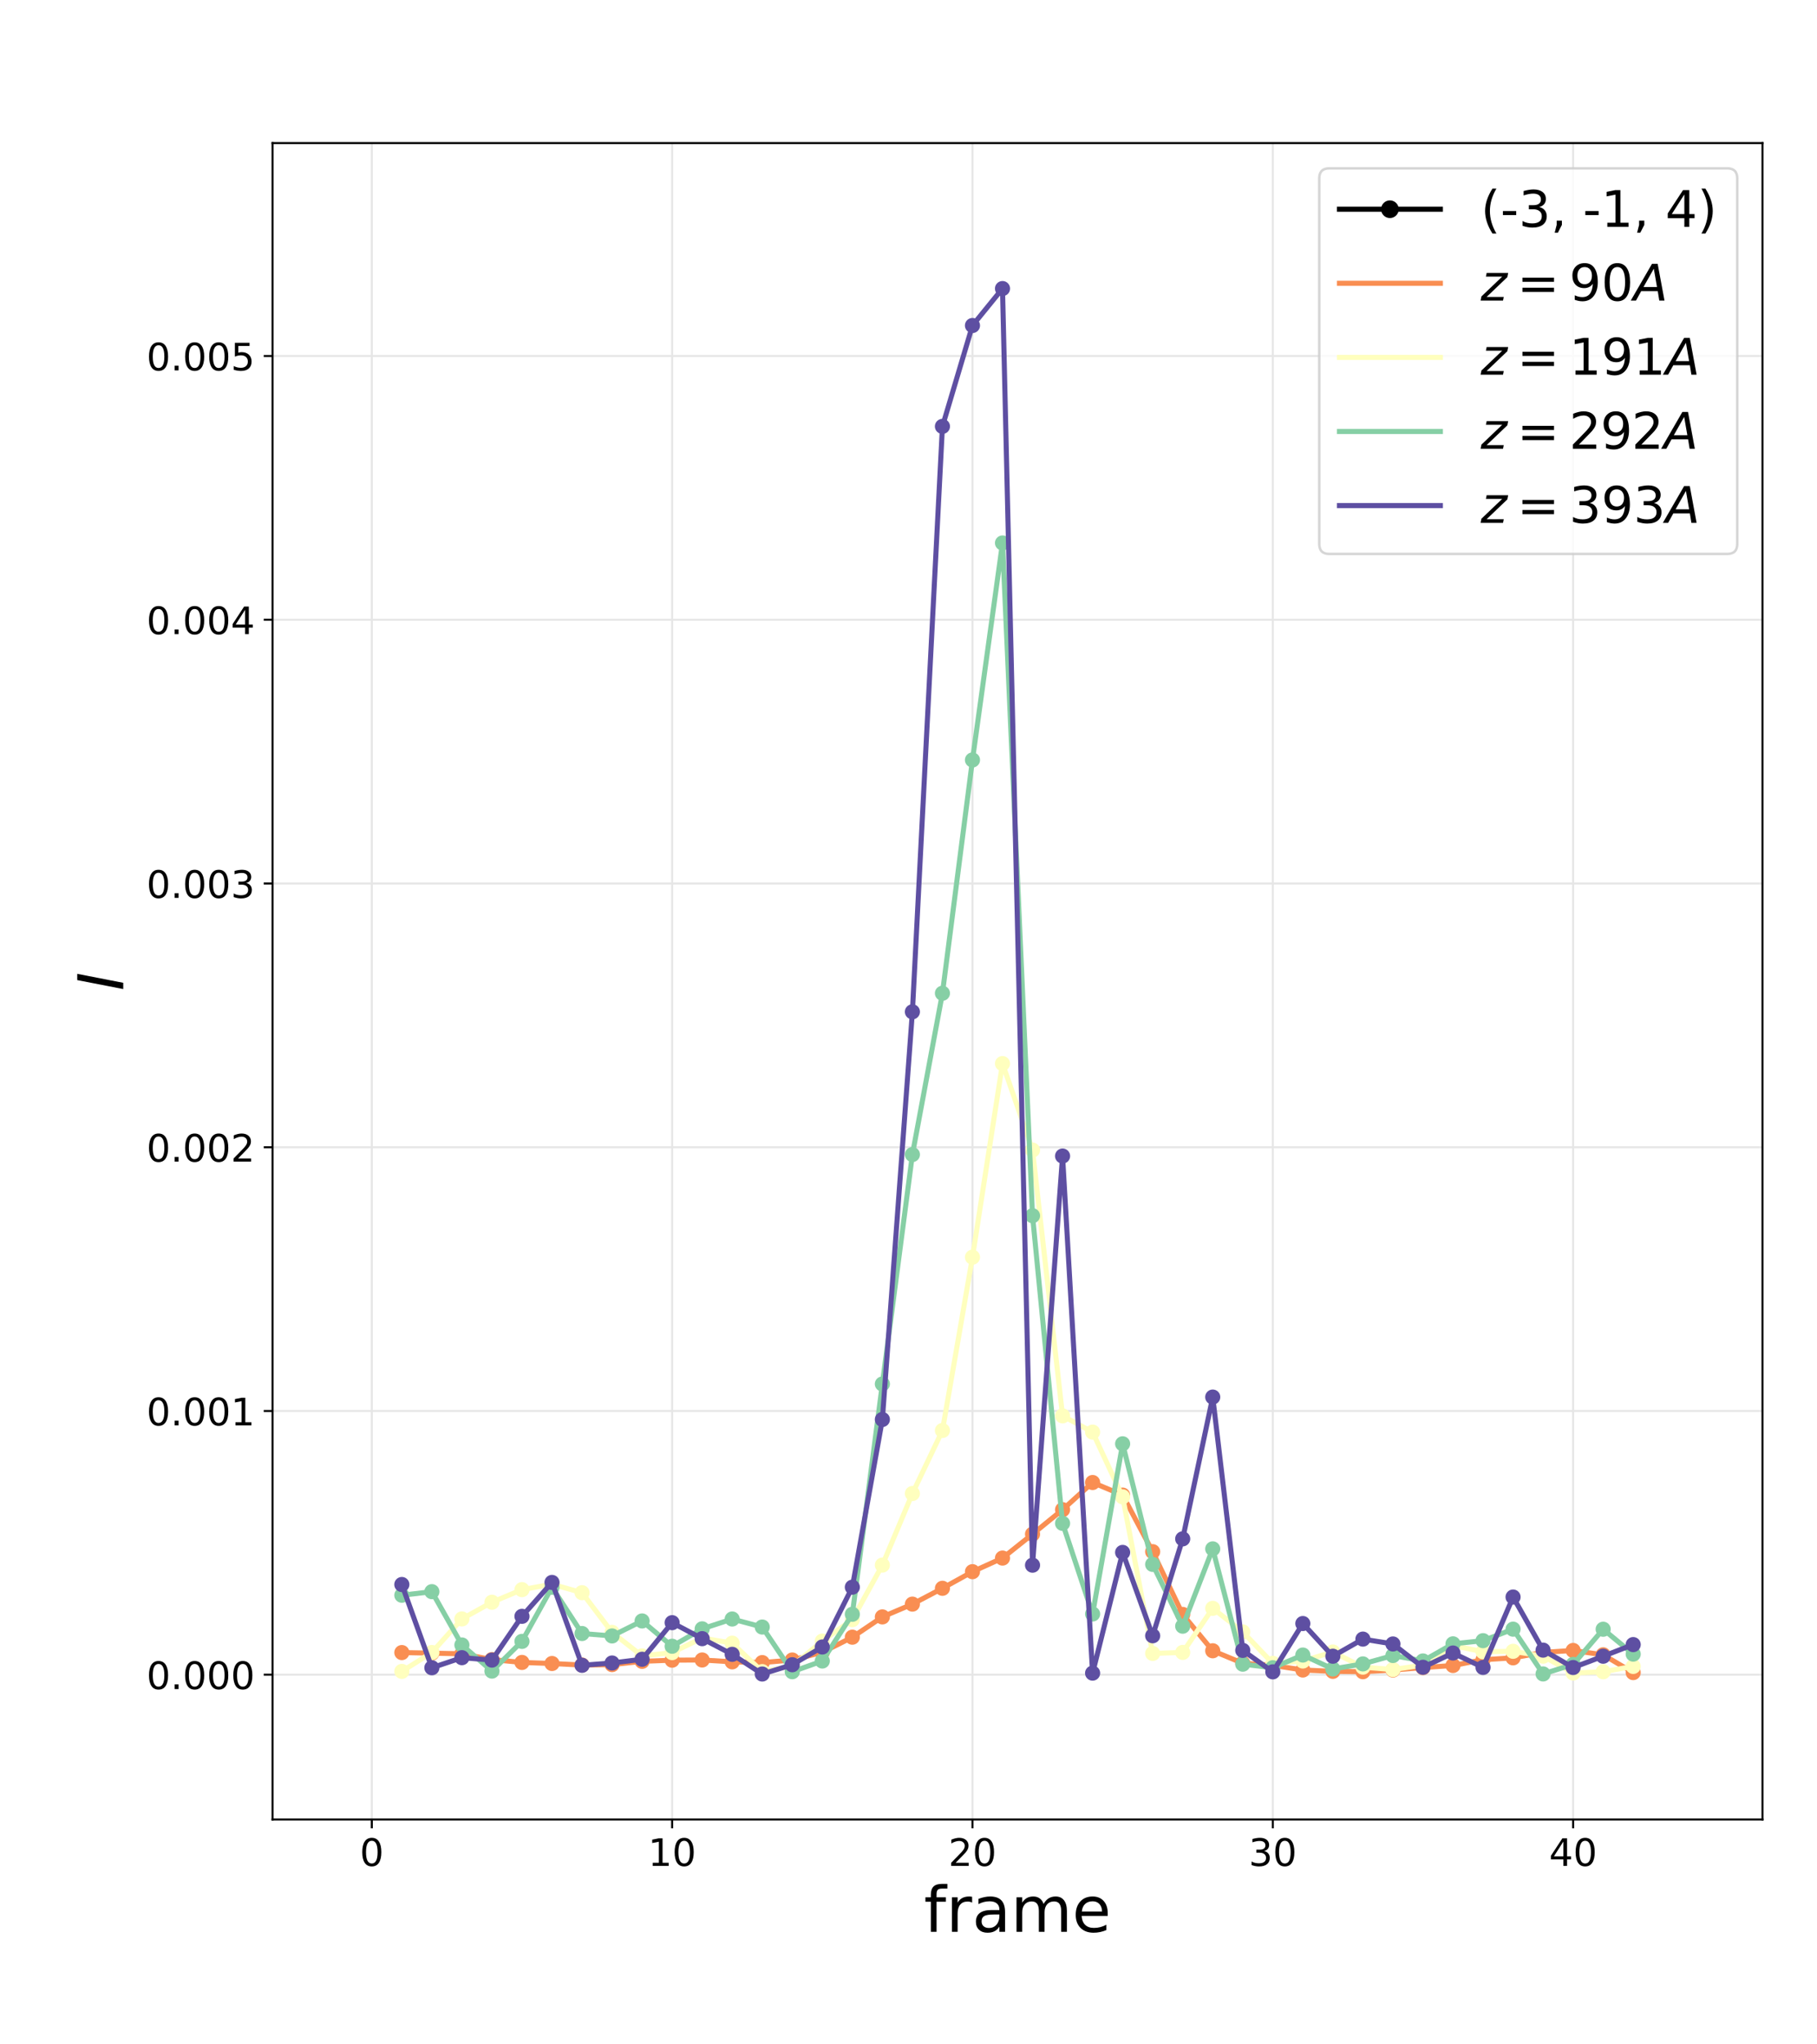 <?xml version="1.0" encoding="utf-8" standalone="no"?>
<!DOCTYPE svg PUBLIC "-//W3C//DTD SVG 1.1//EN"
  "http://www.w3.org/Graphics/SVG/1.1/DTD/svg11.dtd">
<!-- Created with matplotlib (https://matplotlib.org/) -->
<svg height="810pt" version="1.1" viewBox="0 0 720 810" width="720pt" xmlns="http://www.w3.org/2000/svg" xmlns:xlink="http://www.w3.org/1999/xlink">
 <defs>
  <style type="text/css">*{stroke-linecap:butt;stroke-linejoin:round;}</style>
 </defs>
 <g id="figure_1">
  <g id="patch_1">
   <path d="M 0 810 
L 720 810 
L 720 0 
L 0 0 
z
" style="fill:#ffffff;"/>
  </g>
  <g id="axes_1">
   <g id="patch_2">
    <path d="M 108 720.9 
L 698.4 720.9 
L 698.4 56.7 
L 108 56.7 
z
" style="fill:#ffffff;"/>
   </g>
   <g id="matplotlib.axis_1">
    <g id="xtick_1">
     <g id="line2d_1">
      <path clip-path="url(#pbdf4179318)" d="M 147.332 720.9 
L 147.332 56.7 
" style="fill:none;stroke:#e6e6e6;stroke-linecap:square;stroke-width:0.8;"/>
     </g>
     <g id="line2d_2">
      <defs>
       <path d="M 0 0 
L 0 3.5 
" id="m1f51d4b62d" style="stroke:#000000;stroke-width:0.8;"/>
      </defs>
      <g>
       <use style="stroke:#000000;stroke-width:0.8;" x="147.332" xlink:href="#m1f51d4b62d" y="720.9"/>
      </g>
     </g>
     <g id="text_1">
      <!-- 0 -->
      <g transform="translate(142.56 739.298)scale(0.15 -0.15)">
       <defs>
        <path d="M 31.781 66.406 
Q 24.172 66.406 20.328 58.906 
Q 16.5 51.422 16.5 36.375 
Q 16.5 21.391 20.328 13.891 
Q 24.172 6.391 31.781 6.391 
Q 39.453 6.391 43.281 13.891 
Q 47.125 21.391 47.125 36.375 
Q 47.125 51.422 43.281 58.906 
Q 39.453 66.406 31.781 66.406 
z
M 31.781 74.219 
Q 44.047 74.219 50.516 64.516 
Q 56.984 54.828 56.984 36.375 
Q 56.984 17.969 50.516 8.266 
Q 44.047 -1.422 31.781 -1.422 
Q 19.531 -1.422 13.062 8.266 
Q 6.594 17.969 6.594 36.375 
Q 6.594 54.828 13.062 64.516 
Q 19.531 74.219 31.781 74.219 
z
" id="DejaVuSans-48"/>
       </defs>
       <use xlink:href="#DejaVuSans-48"/>
      </g>
     </g>
    </g>
    <g id="xtick_2">
     <g id="line2d_3">
      <path clip-path="url(#pbdf4179318)" d="M 266.34 720.9 
L 266.34 56.7 
" style="fill:none;stroke:#e6e6e6;stroke-linecap:square;stroke-width:0.8;"/>
     </g>
     <g id="line2d_4">
      <g>
       <use style="stroke:#000000;stroke-width:0.8;" x="266.34" xlink:href="#m1f51d4b62d" y="720.9"/>
      </g>
     </g>
     <g id="text_2">
      <!-- 10 -->
      <g transform="translate(256.797 739.298)scale(0.15 -0.15)">
       <defs>
        <path d="M 12.406 8.297 
L 28.516 8.297 
L 28.516 63.922 
L 10.984 60.406 
L 10.984 69.391 
L 28.422 72.906 
L 38.281 72.906 
L 38.281 8.297 
L 54.391 8.297 
L 54.391 0 
L 12.406 0 
z
" id="DejaVuSans-49"/>
       </defs>
       <use xlink:href="#DejaVuSans-49"/>
       <use x="63.623" xlink:href="#DejaVuSans-48"/>
      </g>
     </g>
    </g>
    <g id="xtick_3">
     <g id="line2d_5">
      <path clip-path="url(#pbdf4179318)" d="M 385.349 720.9 
L 385.349 56.7 
" style="fill:none;stroke:#e6e6e6;stroke-linecap:square;stroke-width:0.8;"/>
     </g>
     <g id="line2d_6">
      <g>
       <use style="stroke:#000000;stroke-width:0.8;" x="385.349" xlink:href="#m1f51d4b62d" y="720.9"/>
      </g>
     </g>
     <g id="text_3">
      <!-- 20 -->
      <g transform="translate(375.805 739.298)scale(0.15 -0.15)">
       <defs>
        <path d="M 19.188 8.297 
L 53.609 8.297 
L 53.609 0 
L 7.328 0 
L 7.328 8.297 
Q 12.938 14.109 22.625 23.891 
Q 32.328 33.688 34.812 36.531 
Q 39.547 41.844 41.422 45.531 
Q 43.312 49.219 43.312 52.781 
Q 43.312 58.594 39.234 62.25 
Q 35.156 65.922 28.609 65.922 
Q 23.969 65.922 18.812 64.312 
Q 13.672 62.703 7.812 59.422 
L 7.812 69.391 
Q 13.766 71.781 18.938 73 
Q 24.125 74.219 28.422 74.219 
Q 39.75 74.219 46.484 68.547 
Q 53.219 62.891 53.219 53.422 
Q 53.219 48.922 51.531 44.891 
Q 49.859 40.875 45.406 35.406 
Q 44.188 33.984 37.641 27.219 
Q 31.109 20.453 19.188 8.297 
z
" id="DejaVuSans-50"/>
       </defs>
       <use xlink:href="#DejaVuSans-50"/>
       <use x="63.623" xlink:href="#DejaVuSans-48"/>
      </g>
     </g>
    </g>
    <g id="xtick_4">
     <g id="line2d_7">
      <path clip-path="url(#pbdf4179318)" d="M 504.357 720.9 
L 504.357 56.7 
" style="fill:none;stroke:#e6e6e6;stroke-linecap:square;stroke-width:0.8;"/>
     </g>
     <g id="line2d_8">
      <g>
       <use style="stroke:#000000;stroke-width:0.8;" x="504.357" xlink:href="#m1f51d4b62d" y="720.9"/>
      </g>
     </g>
     <g id="text_4">
      <!-- 30 -->
      <g transform="translate(494.813 739.298)scale(0.15 -0.15)">
       <defs>
        <path d="M 40.578 39.312 
Q 47.656 37.797 51.625 33 
Q 55.609 28.219 55.609 21.188 
Q 55.609 10.406 48.188 4.484 
Q 40.766 -1.422 27.094 -1.422 
Q 22.516 -1.422 17.656 -0.516 
Q 12.797 0.391 7.625 2.203 
L 7.625 11.719 
Q 11.719 9.328 16.594 8.109 
Q 21.484 6.891 26.812 6.891 
Q 36.078 6.891 40.938 10.547 
Q 45.797 14.203 45.797 21.188 
Q 45.797 27.641 41.281 31.266 
Q 36.766 34.906 28.719 34.906 
L 20.219 34.906 
L 20.219 43.016 
L 29.109 43.016 
Q 36.375 43.016 40.234 45.922 
Q 44.094 48.828 44.094 54.297 
Q 44.094 59.906 40.109 62.906 
Q 36.141 65.922 28.719 65.922 
Q 24.656 65.922 20.016 65.031 
Q 15.375 64.156 9.812 62.312 
L 9.812 71.094 
Q 15.438 72.656 20.344 73.438 
Q 25.25 74.219 29.594 74.219 
Q 40.828 74.219 47.359 69.109 
Q 53.906 64.016 53.906 55.328 
Q 53.906 49.266 50.438 45.094 
Q 46.969 40.922 40.578 39.312 
z
" id="DejaVuSans-51"/>
       </defs>
       <use xlink:href="#DejaVuSans-51"/>
       <use x="63.623" xlink:href="#DejaVuSans-48"/>
      </g>
     </g>
    </g>
    <g id="xtick_5">
     <g id="line2d_9">
      <path clip-path="url(#pbdf4179318)" d="M 623.365 720.9 
L 623.365 56.7 
" style="fill:none;stroke:#e6e6e6;stroke-linecap:square;stroke-width:0.8;"/>
     </g>
     <g id="line2d_10">
      <g>
       <use style="stroke:#000000;stroke-width:0.8;" x="623.365" xlink:href="#m1f51d4b62d" y="720.9"/>
      </g>
     </g>
     <g id="text_5">
      <!-- 40 -->
      <g transform="translate(613.822 739.298)scale(0.15 -0.15)">
       <defs>
        <path d="M 37.797 64.312 
L 12.891 25.391 
L 37.797 25.391 
z
M 35.203 72.906 
L 47.609 72.906 
L 47.609 25.391 
L 58.016 25.391 
L 58.016 17.188 
L 47.609 17.188 
L 47.609 0 
L 37.797 0 
L 37.797 17.188 
L 4.891 17.188 
L 4.891 26.703 
z
" id="DejaVuSans-52"/>
       </defs>
       <use xlink:href="#DejaVuSans-52"/>
       <use x="63.623" xlink:href="#DejaVuSans-48"/>
      </g>
     </g>
    </g>
    <g id="text_6">
     <!-- frame -->
     <g transform="translate(366.134 765.413)scale(0.25 -0.25)">
      <defs>
       <path d="M 37.109 75.984 
L 37.109 68.5 
L 28.516 68.5 
Q 23.688 68.5 21.797 66.547 
Q 19.922 64.594 19.922 59.516 
L 19.922 54.688 
L 34.719 54.688 
L 34.719 47.703 
L 19.922 47.703 
L 19.922 0 
L 10.891 0 
L 10.891 47.703 
L 2.297 47.703 
L 2.297 54.688 
L 10.891 54.688 
L 10.891 58.5 
Q 10.891 67.625 15.141 71.797 
Q 19.391 75.984 28.609 75.984 
z
" id="DejaVuSans-102"/>
       <path d="M 41.109 46.297 
Q 39.594 47.172 37.812 47.578 
Q 36.031 48 33.891 48 
Q 26.266 48 22.188 43.047 
Q 18.109 38.094 18.109 28.812 
L 18.109 0 
L 9.078 0 
L 9.078 54.688 
L 18.109 54.688 
L 18.109 46.188 
Q 20.953 51.172 25.484 53.578 
Q 30.031 56 36.531 56 
Q 37.453 56 38.578 55.875 
Q 39.703 55.766 41.062 55.516 
z
" id="DejaVuSans-114"/>
       <path d="M 34.281 27.484 
Q 23.391 27.484 19.188 25 
Q 14.984 22.516 14.984 16.5 
Q 14.984 11.719 18.141 8.906 
Q 21.297 6.109 26.703 6.109 
Q 34.188 6.109 38.703 11.406 
Q 43.219 16.703 43.219 25.484 
L 43.219 27.484 
z
M 52.203 31.203 
L 52.203 0 
L 43.219 0 
L 43.219 8.297 
Q 40.141 3.328 35.547 0.953 
Q 30.953 -1.422 24.312 -1.422 
Q 15.922 -1.422 10.953 3.297 
Q 6 8.016 6 15.922 
Q 6 25.141 12.172 29.828 
Q 18.359 34.516 30.609 34.516 
L 43.219 34.516 
L 43.219 35.406 
Q 43.219 41.609 39.141 45 
Q 35.062 48.391 27.688 48.391 
Q 23 48.391 18.547 47.266 
Q 14.109 46.141 10.016 43.891 
L 10.016 52.203 
Q 14.938 54.109 19.578 55.047 
Q 24.219 56 28.609 56 
Q 40.484 56 46.344 49.844 
Q 52.203 43.703 52.203 31.203 
z
" id="DejaVuSans-97"/>
       <path d="M 52 44.188 
Q 55.375 50.25 60.062 53.125 
Q 64.75 56 71.094 56 
Q 79.641 56 84.281 50.016 
Q 88.922 44.047 88.922 33.016 
L 88.922 0 
L 79.891 0 
L 79.891 32.719 
Q 79.891 40.578 77.094 44.375 
Q 74.312 48.188 68.609 48.188 
Q 61.625 48.188 57.562 43.547 
Q 53.516 38.922 53.516 30.906 
L 53.516 0 
L 44.484 0 
L 44.484 32.719 
Q 44.484 40.625 41.703 44.406 
Q 38.922 48.188 33.109 48.188 
Q 26.219 48.188 22.156 43.531 
Q 18.109 38.875 18.109 30.906 
L 18.109 0 
L 9.078 0 
L 9.078 54.688 
L 18.109 54.688 
L 18.109 46.188 
Q 21.188 51.219 25.484 53.609 
Q 29.781 56 35.688 56 
Q 41.656 56 45.828 52.969 
Q 50 49.953 52 44.188 
z
" id="DejaVuSans-109"/>
       <path d="M 56.203 29.594 
L 56.203 25.203 
L 14.891 25.203 
Q 15.484 15.922 20.484 11.062 
Q 25.484 6.203 34.422 6.203 
Q 39.594 6.203 44.453 7.469 
Q 49.312 8.734 54.109 11.281 
L 54.109 2.781 
Q 49.266 0.734 44.188 -0.344 
Q 39.109 -1.422 33.891 -1.422 
Q 20.797 -1.422 13.156 6.188 
Q 5.516 13.812 5.516 26.812 
Q 5.516 40.234 12.766 48.109 
Q 20.016 56 32.328 56 
Q 43.359 56 49.781 48.891 
Q 56.203 41.797 56.203 29.594 
z
M 47.219 32.234 
Q 47.125 39.594 43.094 43.984 
Q 39.062 48.391 32.422 48.391 
Q 24.906 48.391 20.391 44.141 
Q 15.875 39.891 15.188 32.172 
z
" id="DejaVuSans-101"/>
      </defs>
      <use xlink:href="#DejaVuSans-102"/>
      <use x="35.205" xlink:href="#DejaVuSans-114"/>
      <use x="76.318" xlink:href="#DejaVuSans-97"/>
      <use x="137.598" xlink:href="#DejaVuSans-109"/>
      <use x="235.01" xlink:href="#DejaVuSans-101"/>
     </g>
    </g>
   </g>
   <g id="matplotlib.axis_2">
    <g id="ytick_1">
     <g id="line2d_11">
      <path clip-path="url(#pbdf4179318)" d="M 108 663.54 
L 698.4 663.54 
" style="fill:none;stroke:#e6e6e6;stroke-linecap:square;stroke-width:0.8;"/>
     </g>
     <g id="line2d_12">
      <defs>
       <path d="M 0 0 
L -3.5 0 
" id="m892b470421" style="stroke:#000000;stroke-width:0.8;"/>
      </defs>
      <g>
       <use style="stroke:#000000;stroke-width:0.8;" x="108" xlink:href="#m892b470421" y="663.54"/>
      </g>
     </g>
     <g id="text_7">
      <!-- 0.000 -->
      <g transform="translate(58.058 669.238)scale(0.15 -0.15)">
       <defs>
        <path d="M 10.688 12.406 
L 21 12.406 
L 21 0 
L 10.688 0 
z
" id="DejaVuSans-46"/>
       </defs>
       <use xlink:href="#DejaVuSans-48"/>
       <use x="63.623" xlink:href="#DejaVuSans-46"/>
       <use x="95.41" xlink:href="#DejaVuSans-48"/>
       <use x="159.033" xlink:href="#DejaVuSans-48"/>
       <use x="222.656" xlink:href="#DejaVuSans-48"/>
      </g>
     </g>
    </g>
    <g id="ytick_2">
     <g id="line2d_13">
      <path clip-path="url(#pbdf4179318)" d="M 108 559.044 
L 698.4 559.044 
" style="fill:none;stroke:#e6e6e6;stroke-linecap:square;stroke-width:0.8;"/>
     </g>
     <g id="line2d_14">
      <g>
       <use style="stroke:#000000;stroke-width:0.8;" x="108" xlink:href="#m892b470421" y="559.044"/>
      </g>
     </g>
     <g id="text_8">
      <!-- 0.001 -->
      <g transform="translate(58.058 564.743)scale(0.15 -0.15)">
       <use xlink:href="#DejaVuSans-48"/>
       <use x="63.623" xlink:href="#DejaVuSans-46"/>
       <use x="95.41" xlink:href="#DejaVuSans-48"/>
       <use x="159.033" xlink:href="#DejaVuSans-48"/>
       <use x="222.656" xlink:href="#DejaVuSans-49"/>
      </g>
     </g>
    </g>
    <g id="ytick_3">
     <g id="line2d_15">
      <path clip-path="url(#pbdf4179318)" d="M 108 454.548 
L 698.4 454.548 
" style="fill:none;stroke:#e6e6e6;stroke-linecap:square;stroke-width:0.8;"/>
     </g>
     <g id="line2d_16">
      <g>
       <use style="stroke:#000000;stroke-width:0.8;" x="108" xlink:href="#m892b470421" y="454.548"/>
      </g>
     </g>
     <g id="text_9">
      <!-- 0.002 -->
      <g transform="translate(58.058 460.247)scale(0.15 -0.15)">
       <use xlink:href="#DejaVuSans-48"/>
       <use x="63.623" xlink:href="#DejaVuSans-46"/>
       <use x="95.41" xlink:href="#DejaVuSans-48"/>
       <use x="159.033" xlink:href="#DejaVuSans-48"/>
       <use x="222.656" xlink:href="#DejaVuSans-50"/>
      </g>
     </g>
    </g>
    <g id="ytick_4">
     <g id="line2d_17">
      <path clip-path="url(#pbdf4179318)" d="M 108 350.052 
L 698.4 350.052 
" style="fill:none;stroke:#e6e6e6;stroke-linecap:square;stroke-width:0.8;"/>
     </g>
     <g id="line2d_18">
      <g>
       <use style="stroke:#000000;stroke-width:0.8;" x="108" xlink:href="#m892b470421" y="350.052"/>
      </g>
     </g>
     <g id="text_10">
      <!-- 0.003 -->
      <g transform="translate(58.058 355.751)scale(0.15 -0.15)">
       <use xlink:href="#DejaVuSans-48"/>
       <use x="63.623" xlink:href="#DejaVuSans-46"/>
       <use x="95.41" xlink:href="#DejaVuSans-48"/>
       <use x="159.033" xlink:href="#DejaVuSans-48"/>
       <use x="222.656" xlink:href="#DejaVuSans-51"/>
      </g>
     </g>
    </g>
    <g id="ytick_5">
     <g id="line2d_19">
      <path clip-path="url(#pbdf4179318)" d="M 108 245.557 
L 698.4 245.557 
" style="fill:none;stroke:#e6e6e6;stroke-linecap:square;stroke-width:0.8;"/>
     </g>
     <g id="line2d_20">
      <g>
       <use style="stroke:#000000;stroke-width:0.8;" x="108" xlink:href="#m892b470421" y="245.557"/>
      </g>
     </g>
     <g id="text_11">
      <!-- 0.004 -->
      <g transform="translate(58.058 251.256)scale(0.15 -0.15)">
       <use xlink:href="#DejaVuSans-48"/>
       <use x="63.623" xlink:href="#DejaVuSans-46"/>
       <use x="95.41" xlink:href="#DejaVuSans-48"/>
       <use x="159.033" xlink:href="#DejaVuSans-48"/>
       <use x="222.656" xlink:href="#DejaVuSans-52"/>
      </g>
     </g>
    </g>
    <g id="ytick_6">
     <g id="line2d_21">
      <path clip-path="url(#pbdf4179318)" d="M 108 141.061 
L 698.4 141.061 
" style="fill:none;stroke:#e6e6e6;stroke-linecap:square;stroke-width:0.8;"/>
     </g>
     <g id="line2d_22">
      <g>
       <use style="stroke:#000000;stroke-width:0.8;" x="108" xlink:href="#m892b470421" y="141.061"/>
      </g>
     </g>
     <g id="text_12">
      <!-- 0.005 -->
      <g transform="translate(58.058 146.76)scale(0.15 -0.15)">
       <defs>
        <path d="M 10.797 72.906 
L 49.516 72.906 
L 49.516 64.594 
L 19.828 64.594 
L 19.828 46.734 
Q 21.969 47.469 24.109 47.828 
Q 26.266 48.188 28.422 48.188 
Q 40.625 48.188 47.75 41.5 
Q 54.891 34.812 54.891 23.391 
Q 54.891 11.625 47.562 5.094 
Q 40.234 -1.422 26.906 -1.422 
Q 22.312 -1.422 17.547 -0.641 
Q 12.797 0.141 7.719 1.703 
L 7.719 11.625 
Q 12.109 9.234 16.797 8.062 
Q 21.484 6.891 26.703 6.891 
Q 35.156 6.891 40.078 11.328 
Q 45.016 15.766 45.016 23.391 
Q 45.016 31 40.078 35.438 
Q 35.156 39.891 26.703 39.891 
Q 22.75 39.891 18.812 39.016 
Q 14.891 38.141 10.797 36.281 
z
" id="DejaVuSans-53"/>
       </defs>
       <use xlink:href="#DejaVuSans-48"/>
       <use x="63.623" xlink:href="#DejaVuSans-46"/>
       <use x="95.41" xlink:href="#DejaVuSans-48"/>
       <use x="159.033" xlink:href="#DejaVuSans-48"/>
       <use x="222.656" xlink:href="#DejaVuSans-53"/>
      </g>
     </g>
    </g>
    <g id="text_13">
     <!-- $I$ -->
     <g transform="translate(48.859 392.55)rotate(-90)scale(0.25 -0.25)">
      <defs>
       <path d="M 16.891 72.906 
L 26.812 72.906 
L 12.594 0 
L 2.688 0 
z
" id="DejaVuSans-Oblique-73"/>
      </defs>
      <use transform="translate(0 0.094)" xlink:href="#DejaVuSans-Oblique-73"/>
     </g>
    </g>
   </g>
   <g id="line2d_23">
    <path clip-path="url(#pbdf4179318)" d="M 159.233 654.764 
L 171.134 654.993 
L 183.035 655.258 
L 194.936 657.546 
L 206.836 658.677 
L 218.737 659.101 
L 230.638 659.713 
L 242.539 659.539 
L 254.44 658.24 
L 266.34 657.779 
L 278.241 657.703 
L 290.142 658.441 
L 302.043 658.738 
L 313.944 657.716 
L 325.845 654.671 
L 337.745 648.675 
L 349.646 640.636 
L 361.547 635.569 
L 373.448 629.305 
L 385.349 622.717 
L 397.25 617.325 
L 409.15 607.84 
L 421.051 598.156 
L 432.952 587.383 
L 444.853 592.383 
L 456.754 614.789 
L 468.655 639.654 
L 480.555 654.055 
L 492.456 658.992 
L 504.357 659.825 
L 516.258 661.677 
L 528.159 662.207 
L 540.06 662.349 
L 551.96 661.69 
L 563.861 660.721 
L 575.762 659.884 
L 587.663 657.617 
L 599.564 656.859 
L 611.464 654.704 
L 623.365 653.931 
L 635.266 655.656 
L 647.167 662.697 
" style="fill:none;stroke:#f98e52;stroke-linecap:square;stroke-width:2;"/>
    <defs>
     <path d="M 0 2.5 
C 0.663 2.5 1.299 2.237 1.768 1.768 
C 2.237 1.299 2.5 0.663 2.5 0 
C 2.5 -0.663 2.237 -1.299 1.768 -1.768 
C 1.299 -2.237 0.663 -2.5 0 -2.5 
C -0.663 -2.5 -1.299 -2.237 -1.768 -1.768 
C -2.237 -1.299 -2.5 -0.663 -2.5 0 
C -2.5 0.663 -2.237 1.299 -1.768 1.768 
C -1.299 2.237 -0.663 2.5 0 2.5 
z
" id="md64b76eb85" style="stroke:#f98e52;"/>
    </defs>
    <g clip-path="url(#pbdf4179318)">
     <use style="fill:#f98e52;stroke:#f98e52;" x="159.233" xlink:href="#md64b76eb85" y="654.764"/>
     <use style="fill:#f98e52;stroke:#f98e52;" x="171.134" xlink:href="#md64b76eb85" y="654.993"/>
     <use style="fill:#f98e52;stroke:#f98e52;" x="183.035" xlink:href="#md64b76eb85" y="655.258"/>
     <use style="fill:#f98e52;stroke:#f98e52;" x="194.936" xlink:href="#md64b76eb85" y="657.546"/>
     <use style="fill:#f98e52;stroke:#f98e52;" x="206.836" xlink:href="#md64b76eb85" y="658.677"/>
     <use style="fill:#f98e52;stroke:#f98e52;" x="218.737" xlink:href="#md64b76eb85" y="659.101"/>
     <use style="fill:#f98e52;stroke:#f98e52;" x="230.638" xlink:href="#md64b76eb85" y="659.713"/>
     <use style="fill:#f98e52;stroke:#f98e52;" x="242.539" xlink:href="#md64b76eb85" y="659.539"/>
     <use style="fill:#f98e52;stroke:#f98e52;" x="254.44" xlink:href="#md64b76eb85" y="658.24"/>
     <use style="fill:#f98e52;stroke:#f98e52;" x="266.34" xlink:href="#md64b76eb85" y="657.779"/>
     <use style="fill:#f98e52;stroke:#f98e52;" x="278.241" xlink:href="#md64b76eb85" y="657.703"/>
     <use style="fill:#f98e52;stroke:#f98e52;" x="290.142" xlink:href="#md64b76eb85" y="658.441"/>
     <use style="fill:#f98e52;stroke:#f98e52;" x="302.043" xlink:href="#md64b76eb85" y="658.738"/>
     <use style="fill:#f98e52;stroke:#f98e52;" x="313.944" xlink:href="#md64b76eb85" y="657.716"/>
     <use style="fill:#f98e52;stroke:#f98e52;" x="325.845" xlink:href="#md64b76eb85" y="654.671"/>
     <use style="fill:#f98e52;stroke:#f98e52;" x="337.745" xlink:href="#md64b76eb85" y="648.675"/>
     <use style="fill:#f98e52;stroke:#f98e52;" x="349.646" xlink:href="#md64b76eb85" y="640.636"/>
     <use style="fill:#f98e52;stroke:#f98e52;" x="361.547" xlink:href="#md64b76eb85" y="635.569"/>
     <use style="fill:#f98e52;stroke:#f98e52;" x="373.448" xlink:href="#md64b76eb85" y="629.305"/>
     <use style="fill:#f98e52;stroke:#f98e52;" x="385.349" xlink:href="#md64b76eb85" y="622.717"/>
     <use style="fill:#f98e52;stroke:#f98e52;" x="397.25" xlink:href="#md64b76eb85" y="617.325"/>
     <use style="fill:#f98e52;stroke:#f98e52;" x="409.15" xlink:href="#md64b76eb85" y="607.84"/>
     <use style="fill:#f98e52;stroke:#f98e52;" x="421.051" xlink:href="#md64b76eb85" y="598.156"/>
     <use style="fill:#f98e52;stroke:#f98e52;" x="432.952" xlink:href="#md64b76eb85" y="587.383"/>
     <use style="fill:#f98e52;stroke:#f98e52;" x="444.853" xlink:href="#md64b76eb85" y="592.383"/>
     <use style="fill:#f98e52;stroke:#f98e52;" x="456.754" xlink:href="#md64b76eb85" y="614.789"/>
     <use style="fill:#f98e52;stroke:#f98e52;" x="468.655" xlink:href="#md64b76eb85" y="639.654"/>
     <use style="fill:#f98e52;stroke:#f98e52;" x="480.555" xlink:href="#md64b76eb85" y="654.055"/>
     <use style="fill:#f98e52;stroke:#f98e52;" x="492.456" xlink:href="#md64b76eb85" y="658.992"/>
     <use style="fill:#f98e52;stroke:#f98e52;" x="504.357" xlink:href="#md64b76eb85" y="659.825"/>
     <use style="fill:#f98e52;stroke:#f98e52;" x="516.258" xlink:href="#md64b76eb85" y="661.677"/>
     <use style="fill:#f98e52;stroke:#f98e52;" x="528.159" xlink:href="#md64b76eb85" y="662.207"/>
     <use style="fill:#f98e52;stroke:#f98e52;" x="540.06" xlink:href="#md64b76eb85" y="662.349"/>
     <use style="fill:#f98e52;stroke:#f98e52;" x="551.96" xlink:href="#md64b76eb85" y="661.69"/>
     <use style="fill:#f98e52;stroke:#f98e52;" x="563.861" xlink:href="#md64b76eb85" y="660.721"/>
     <use style="fill:#f98e52;stroke:#f98e52;" x="575.762" xlink:href="#md64b76eb85" y="659.884"/>
     <use style="fill:#f98e52;stroke:#f98e52;" x="587.663" xlink:href="#md64b76eb85" y="657.617"/>
     <use style="fill:#f98e52;stroke:#f98e52;" x="599.564" xlink:href="#md64b76eb85" y="656.859"/>
     <use style="fill:#f98e52;stroke:#f98e52;" x="611.464" xlink:href="#md64b76eb85" y="654.704"/>
     <use style="fill:#f98e52;stroke:#f98e52;" x="623.365" xlink:href="#md64b76eb85" y="653.931"/>
     <use style="fill:#f98e52;stroke:#f98e52;" x="635.266" xlink:href="#md64b76eb85" y="655.656"/>
     <use style="fill:#f98e52;stroke:#f98e52;" x="647.167" xlink:href="#md64b76eb85" y="662.697"/>
    </g>
   </g>
   <g id="line2d_24">
    <path clip-path="url(#pbdf4179318)" d="M 159.233 662.221 
L 171.134 654.738 
L 183.035 641.438 
L 194.936 634.827 
L 206.836 629.836 
L 218.737 627.679 
L 230.638 631.046 
L 242.539 646.764 
L 254.44 656.096 
L 266.34 654.784 
L 278.241 648.983 
L 290.142 651.045 
L 302.043 662.316 
L 313.944 660.056 
L 325.845 650.213 
L 337.745 641.73 
L 349.646 620.112 
L 361.547 591.753 
L 373.448 566.782 
L 385.349 498.116 
L 397.25 421.403 
L 409.15 455.685 
L 421.051 560.978 
L 432.952 567.418 
L 444.853 593.07 
L 456.754 655.108 
L 468.655 654.708 
L 480.555 637.238 
L 492.456 646.579 
L 504.357 659.054 
L 516.258 658.114 
L 528.159 654.542 
L 540.06 660.535 
L 551.96 661.506 
L 563.861 659.736 
L 575.762 651.969 
L 587.663 654.45 
L 599.564 654.264 
L 611.464 656.198 
L 623.365 662.877 
L 635.266 662.368 
L 647.167 660.25 
" style="fill:none;stroke:#ffffbe;stroke-linecap:square;stroke-width:2;"/>
    <defs>
     <path d="M 0 2.5 
C 0.663 2.5 1.299 2.237 1.768 1.768 
C 2.237 1.299 2.5 0.663 2.5 0 
C 2.5 -0.663 2.237 -1.299 1.768 -1.768 
C 1.299 -2.237 0.663 -2.5 0 -2.5 
C -0.663 -2.5 -1.299 -2.237 -1.768 -1.768 
C -2.237 -1.299 -2.5 -0.663 -2.5 0 
C -2.5 0.663 -2.237 1.299 -1.768 1.768 
C -1.299 2.237 -0.663 2.5 0 2.5 
z
" id="md265fabd7f" style="stroke:#ffffbe;"/>
    </defs>
    <g clip-path="url(#pbdf4179318)">
     <use style="fill:#ffffbe;stroke:#ffffbe;" x="159.233" xlink:href="#md265fabd7f" y="662.221"/>
     <use style="fill:#ffffbe;stroke:#ffffbe;" x="171.134" xlink:href="#md265fabd7f" y="654.738"/>
     <use style="fill:#ffffbe;stroke:#ffffbe;" x="183.035" xlink:href="#md265fabd7f" y="641.438"/>
     <use style="fill:#ffffbe;stroke:#ffffbe;" x="194.936" xlink:href="#md265fabd7f" y="634.827"/>
     <use style="fill:#ffffbe;stroke:#ffffbe;" x="206.836" xlink:href="#md265fabd7f" y="629.836"/>
     <use style="fill:#ffffbe;stroke:#ffffbe;" x="218.737" xlink:href="#md265fabd7f" y="627.679"/>
     <use style="fill:#ffffbe;stroke:#ffffbe;" x="230.638" xlink:href="#md265fabd7f" y="631.046"/>
     <use style="fill:#ffffbe;stroke:#ffffbe;" x="242.539" xlink:href="#md265fabd7f" y="646.764"/>
     <use style="fill:#ffffbe;stroke:#ffffbe;" x="254.44" xlink:href="#md265fabd7f" y="656.096"/>
     <use style="fill:#ffffbe;stroke:#ffffbe;" x="266.34" xlink:href="#md265fabd7f" y="654.784"/>
     <use style="fill:#ffffbe;stroke:#ffffbe;" x="278.241" xlink:href="#md265fabd7f" y="648.983"/>
     <use style="fill:#ffffbe;stroke:#ffffbe;" x="290.142" xlink:href="#md265fabd7f" y="651.045"/>
     <use style="fill:#ffffbe;stroke:#ffffbe;" x="302.043" xlink:href="#md265fabd7f" y="662.316"/>
     <use style="fill:#ffffbe;stroke:#ffffbe;" x="313.944" xlink:href="#md265fabd7f" y="660.056"/>
     <use style="fill:#ffffbe;stroke:#ffffbe;" x="325.845" xlink:href="#md265fabd7f" y="650.213"/>
     <use style="fill:#ffffbe;stroke:#ffffbe;" x="337.745" xlink:href="#md265fabd7f" y="641.73"/>
     <use style="fill:#ffffbe;stroke:#ffffbe;" x="349.646" xlink:href="#md265fabd7f" y="620.112"/>
     <use style="fill:#ffffbe;stroke:#ffffbe;" x="361.547" xlink:href="#md265fabd7f" y="591.753"/>
     <use style="fill:#ffffbe;stroke:#ffffbe;" x="373.448" xlink:href="#md265fabd7f" y="566.782"/>
     <use style="fill:#ffffbe;stroke:#ffffbe;" x="385.349" xlink:href="#md265fabd7f" y="498.116"/>
     <use style="fill:#ffffbe;stroke:#ffffbe;" x="397.25" xlink:href="#md265fabd7f" y="421.403"/>
     <use style="fill:#ffffbe;stroke:#ffffbe;" x="409.15" xlink:href="#md265fabd7f" y="455.685"/>
     <use style="fill:#ffffbe;stroke:#ffffbe;" x="421.051" xlink:href="#md265fabd7f" y="560.978"/>
     <use style="fill:#ffffbe;stroke:#ffffbe;" x="432.952" xlink:href="#md265fabd7f" y="567.418"/>
     <use style="fill:#ffffbe;stroke:#ffffbe;" x="444.853" xlink:href="#md265fabd7f" y="593.07"/>
     <use style="fill:#ffffbe;stroke:#ffffbe;" x="456.754" xlink:href="#md265fabd7f" y="655.108"/>
     <use style="fill:#ffffbe;stroke:#ffffbe;" x="468.655" xlink:href="#md265fabd7f" y="654.708"/>
     <use style="fill:#ffffbe;stroke:#ffffbe;" x="480.555" xlink:href="#md265fabd7f" y="637.238"/>
     <use style="fill:#ffffbe;stroke:#ffffbe;" x="492.456" xlink:href="#md265fabd7f" y="646.579"/>
     <use style="fill:#ffffbe;stroke:#ffffbe;" x="504.357" xlink:href="#md265fabd7f" y="659.054"/>
     <use style="fill:#ffffbe;stroke:#ffffbe;" x="516.258" xlink:href="#md265fabd7f" y="658.114"/>
     <use style="fill:#ffffbe;stroke:#ffffbe;" x="528.159" xlink:href="#md265fabd7f" y="654.542"/>
     <use style="fill:#ffffbe;stroke:#ffffbe;" x="540.06" xlink:href="#md265fabd7f" y="660.535"/>
     <use style="fill:#ffffbe;stroke:#ffffbe;" x="551.96" xlink:href="#md265fabd7f" y="661.506"/>
     <use style="fill:#ffffbe;stroke:#ffffbe;" x="563.861" xlink:href="#md265fabd7f" y="659.736"/>
     <use style="fill:#ffffbe;stroke:#ffffbe;" x="575.762" xlink:href="#md265fabd7f" y="651.969"/>
     <use style="fill:#ffffbe;stroke:#ffffbe;" x="587.663" xlink:href="#md265fabd7f" y="654.45"/>
     <use style="fill:#ffffbe;stroke:#ffffbe;" x="599.564" xlink:href="#md265fabd7f" y="654.264"/>
     <use style="fill:#ffffbe;stroke:#ffffbe;" x="611.464" xlink:href="#md265fabd7f" y="656.198"/>
     <use style="fill:#ffffbe;stroke:#ffffbe;" x="623.365" xlink:href="#md265fabd7f" y="662.877"/>
     <use style="fill:#ffffbe;stroke:#ffffbe;" x="635.266" xlink:href="#md265fabd7f" y="662.368"/>
     <use style="fill:#ffffbe;stroke:#ffffbe;" x="647.167" xlink:href="#md265fabd7f" y="660.25"/>
    </g>
   </g>
   <g id="line2d_25">
    <path clip-path="url(#pbdf4179318)" d="M 159.233 632.055 
L 171.134 630.635 
L 183.035 651.759 
L 194.936 662.105 
L 206.836 650.331 
L 218.737 628.902 
L 230.638 647.217 
L 242.539 648.181 
L 254.44 642.24 
L 266.34 652.266 
L 278.241 645.367 
L 290.142 641.47 
L 302.043 644.651 
L 313.944 662.355 
L 325.845 658.114 
L 337.745 639.6 
L 349.646 548.351 
L 361.547 457.44 
L 373.448 393.54 
L 385.349 301.107 
L 397.25 215.134 
L 409.15 481.687 
L 421.051 603.572 
L 432.952 639.484 
L 444.853 572.049 
L 456.754 619.837 
L 468.655 644.316 
L 480.555 613.682 
L 492.456 659.368 
L 504.357 660.769 
L 516.258 655.751 
L 528.159 661.257 
L 540.06 659.261 
L 551.96 655.935 
L 563.861 658.089 
L 575.762 651.305 
L 587.663 650.055 
L 599.564 645.496 
L 611.464 663.234 
L 623.365 659.472 
L 635.266 645.525 
L 647.167 655.379 
" style="fill:none;stroke:#86cfa5;stroke-linecap:square;stroke-width:2;"/>
    <defs>
     <path d="M 0 2.5 
C 0.663 2.5 1.299 2.237 1.768 1.768 
C 2.237 1.299 2.5 0.663 2.5 0 
C 2.5 -0.663 2.237 -1.299 1.768 -1.768 
C 1.299 -2.237 0.663 -2.5 0 -2.5 
C -0.663 -2.5 -1.299 -2.237 -1.768 -1.768 
C -2.237 -1.299 -2.5 -0.663 -2.5 0 
C -2.5 0.663 -2.237 1.299 -1.768 1.768 
C -1.299 2.237 -0.663 2.5 0 2.5 
z
" id="m7cd50c105a" style="stroke:#86cfa5;"/>
    </defs>
    <g clip-path="url(#pbdf4179318)">
     <use style="fill:#86cfa5;stroke:#86cfa5;" x="159.233" xlink:href="#m7cd50c105a" y="632.055"/>
     <use style="fill:#86cfa5;stroke:#86cfa5;" x="171.134" xlink:href="#m7cd50c105a" y="630.635"/>
     <use style="fill:#86cfa5;stroke:#86cfa5;" x="183.035" xlink:href="#m7cd50c105a" y="651.759"/>
     <use style="fill:#86cfa5;stroke:#86cfa5;" x="194.936" xlink:href="#m7cd50c105a" y="662.105"/>
     <use style="fill:#86cfa5;stroke:#86cfa5;" x="206.836" xlink:href="#m7cd50c105a" y="650.331"/>
     <use style="fill:#86cfa5;stroke:#86cfa5;" x="218.737" xlink:href="#m7cd50c105a" y="628.902"/>
     <use style="fill:#86cfa5;stroke:#86cfa5;" x="230.638" xlink:href="#m7cd50c105a" y="647.217"/>
     <use style="fill:#86cfa5;stroke:#86cfa5;" x="242.539" xlink:href="#m7cd50c105a" y="648.181"/>
     <use style="fill:#86cfa5;stroke:#86cfa5;" x="254.44" xlink:href="#m7cd50c105a" y="642.24"/>
     <use style="fill:#86cfa5;stroke:#86cfa5;" x="266.34" xlink:href="#m7cd50c105a" y="652.266"/>
     <use style="fill:#86cfa5;stroke:#86cfa5;" x="278.241" xlink:href="#m7cd50c105a" y="645.367"/>
     <use style="fill:#86cfa5;stroke:#86cfa5;" x="290.142" xlink:href="#m7cd50c105a" y="641.47"/>
     <use style="fill:#86cfa5;stroke:#86cfa5;" x="302.043" xlink:href="#m7cd50c105a" y="644.651"/>
     <use style="fill:#86cfa5;stroke:#86cfa5;" x="313.944" xlink:href="#m7cd50c105a" y="662.355"/>
     <use style="fill:#86cfa5;stroke:#86cfa5;" x="325.845" xlink:href="#m7cd50c105a" y="658.114"/>
     <use style="fill:#86cfa5;stroke:#86cfa5;" x="337.745" xlink:href="#m7cd50c105a" y="639.6"/>
     <use style="fill:#86cfa5;stroke:#86cfa5;" x="349.646" xlink:href="#m7cd50c105a" y="548.351"/>
     <use style="fill:#86cfa5;stroke:#86cfa5;" x="361.547" xlink:href="#m7cd50c105a" y="457.44"/>
     <use style="fill:#86cfa5;stroke:#86cfa5;" x="373.448" xlink:href="#m7cd50c105a" y="393.54"/>
     <use style="fill:#86cfa5;stroke:#86cfa5;" x="385.349" xlink:href="#m7cd50c105a" y="301.107"/>
     <use style="fill:#86cfa5;stroke:#86cfa5;" x="397.25" xlink:href="#m7cd50c105a" y="215.134"/>
     <use style="fill:#86cfa5;stroke:#86cfa5;" x="409.15" xlink:href="#m7cd50c105a" y="481.687"/>
     <use style="fill:#86cfa5;stroke:#86cfa5;" x="421.051" xlink:href="#m7cd50c105a" y="603.572"/>
     <use style="fill:#86cfa5;stroke:#86cfa5;" x="432.952" xlink:href="#m7cd50c105a" y="639.484"/>
     <use style="fill:#86cfa5;stroke:#86cfa5;" x="444.853" xlink:href="#m7cd50c105a" y="572.049"/>
     <use style="fill:#86cfa5;stroke:#86cfa5;" x="456.754" xlink:href="#m7cd50c105a" y="619.837"/>
     <use style="fill:#86cfa5;stroke:#86cfa5;" x="468.655" xlink:href="#m7cd50c105a" y="644.316"/>
     <use style="fill:#86cfa5;stroke:#86cfa5;" x="480.555" xlink:href="#m7cd50c105a" y="613.682"/>
     <use style="fill:#86cfa5;stroke:#86cfa5;" x="492.456" xlink:href="#m7cd50c105a" y="659.368"/>
     <use style="fill:#86cfa5;stroke:#86cfa5;" x="504.357" xlink:href="#m7cd50c105a" y="660.769"/>
     <use style="fill:#86cfa5;stroke:#86cfa5;" x="516.258" xlink:href="#m7cd50c105a" y="655.751"/>
     <use style="fill:#86cfa5;stroke:#86cfa5;" x="528.159" xlink:href="#m7cd50c105a" y="661.257"/>
     <use style="fill:#86cfa5;stroke:#86cfa5;" x="540.06" xlink:href="#m7cd50c105a" y="659.261"/>
     <use style="fill:#86cfa5;stroke:#86cfa5;" x="551.96" xlink:href="#m7cd50c105a" y="655.935"/>
     <use style="fill:#86cfa5;stroke:#86cfa5;" x="563.861" xlink:href="#m7cd50c105a" y="658.089"/>
     <use style="fill:#86cfa5;stroke:#86cfa5;" x="575.762" xlink:href="#m7cd50c105a" y="651.305"/>
     <use style="fill:#86cfa5;stroke:#86cfa5;" x="587.663" xlink:href="#m7cd50c105a" y="650.055"/>
     <use style="fill:#86cfa5;stroke:#86cfa5;" x="599.564" xlink:href="#m7cd50c105a" y="645.496"/>
     <use style="fill:#86cfa5;stroke:#86cfa5;" x="611.464" xlink:href="#m7cd50c105a" y="663.234"/>
     <use style="fill:#86cfa5;stroke:#86cfa5;" x="623.365" xlink:href="#m7cd50c105a" y="659.472"/>
     <use style="fill:#86cfa5;stroke:#86cfa5;" x="635.266" xlink:href="#m7cd50c105a" y="645.525"/>
     <use style="fill:#86cfa5;stroke:#86cfa5;" x="647.167" xlink:href="#m7cd50c105a" y="655.379"/>
    </g>
   </g>
   <g id="line2d_26">
    <path clip-path="url(#pbdf4179318)" d="M 159.233 627.8 
L 171.134 660.785 
L 183.035 656.791 
L 194.936 657.754 
L 206.836 640.409 
L 218.737 626.975 
L 230.638 659.813 
L 242.539 658.899 
L 254.44 657.411 
L 266.34 642.921 
L 278.241 649.254 
L 290.142 655.462 
L 302.043 663.263 
L 313.944 659.587 
L 325.845 652.557 
L 337.745 628.861 
L 349.646 562.416 
L 361.547 400.89 
L 373.448 168.943 
L 385.349 128.968 
L 397.25 114.337 
L 409.15 620.146 
L 421.051 458.038 
L 432.952 662.909 
L 444.853 615.087 
L 456.754 648.11 
L 468.655 609.71 
L 480.555 553.536 
L 492.456 653.907 
L 504.357 662.407 
L 516.258 643.266 
L 528.159 656.212 
L 540.06 649.43 
L 551.96 651.357 
L 563.861 660.598 
L 575.762 654.939 
L 587.663 660.662 
L 599.564 632.766 
L 611.464 653.802 
L 623.365 660.7 
L 635.266 656.214 
L 647.167 651.608 
" style="fill:none;stroke:#5e4fa2;stroke-linecap:square;stroke-width:2;"/>
    <defs>
     <path d="M 0 2.5 
C 0.663 2.5 1.299 2.237 1.768 1.768 
C 2.237 1.299 2.5 0.663 2.5 0 
C 2.5 -0.663 2.237 -1.299 1.768 -1.768 
C 1.299 -2.237 0.663 -2.5 0 -2.5 
C -0.663 -2.5 -1.299 -2.237 -1.768 -1.768 
C -2.237 -1.299 -2.5 -0.663 -2.5 0 
C -2.5 0.663 -2.237 1.299 -1.768 1.768 
C -1.299 2.237 -0.663 2.5 0 2.5 
z
" id="mb6b2a2770f" style="stroke:#5e4fa2;"/>
    </defs>
    <g clip-path="url(#pbdf4179318)">
     <use style="fill:#5e4fa2;stroke:#5e4fa2;" x="159.233" xlink:href="#mb6b2a2770f" y="627.8"/>
     <use style="fill:#5e4fa2;stroke:#5e4fa2;" x="171.134" xlink:href="#mb6b2a2770f" y="660.785"/>
     <use style="fill:#5e4fa2;stroke:#5e4fa2;" x="183.035" xlink:href="#mb6b2a2770f" y="656.791"/>
     <use style="fill:#5e4fa2;stroke:#5e4fa2;" x="194.936" xlink:href="#mb6b2a2770f" y="657.754"/>
     <use style="fill:#5e4fa2;stroke:#5e4fa2;" x="206.836" xlink:href="#mb6b2a2770f" y="640.409"/>
     <use style="fill:#5e4fa2;stroke:#5e4fa2;" x="218.737" xlink:href="#mb6b2a2770f" y="626.975"/>
     <use style="fill:#5e4fa2;stroke:#5e4fa2;" x="230.638" xlink:href="#mb6b2a2770f" y="659.813"/>
     <use style="fill:#5e4fa2;stroke:#5e4fa2;" x="242.539" xlink:href="#mb6b2a2770f" y="658.899"/>
     <use style="fill:#5e4fa2;stroke:#5e4fa2;" x="254.44" xlink:href="#mb6b2a2770f" y="657.411"/>
     <use style="fill:#5e4fa2;stroke:#5e4fa2;" x="266.34" xlink:href="#mb6b2a2770f" y="642.921"/>
     <use style="fill:#5e4fa2;stroke:#5e4fa2;" x="278.241" xlink:href="#mb6b2a2770f" y="649.254"/>
     <use style="fill:#5e4fa2;stroke:#5e4fa2;" x="290.142" xlink:href="#mb6b2a2770f" y="655.462"/>
     <use style="fill:#5e4fa2;stroke:#5e4fa2;" x="302.043" xlink:href="#mb6b2a2770f" y="663.263"/>
     <use style="fill:#5e4fa2;stroke:#5e4fa2;" x="313.944" xlink:href="#mb6b2a2770f" y="659.587"/>
     <use style="fill:#5e4fa2;stroke:#5e4fa2;" x="325.845" xlink:href="#mb6b2a2770f" y="652.557"/>
     <use style="fill:#5e4fa2;stroke:#5e4fa2;" x="337.745" xlink:href="#mb6b2a2770f" y="628.861"/>
     <use style="fill:#5e4fa2;stroke:#5e4fa2;" x="349.646" xlink:href="#mb6b2a2770f" y="562.416"/>
     <use style="fill:#5e4fa2;stroke:#5e4fa2;" x="361.547" xlink:href="#mb6b2a2770f" y="400.89"/>
     <use style="fill:#5e4fa2;stroke:#5e4fa2;" x="373.448" xlink:href="#mb6b2a2770f" y="168.943"/>
     <use style="fill:#5e4fa2;stroke:#5e4fa2;" x="385.349" xlink:href="#mb6b2a2770f" y="128.968"/>
     <use style="fill:#5e4fa2;stroke:#5e4fa2;" x="397.25" xlink:href="#mb6b2a2770f" y="114.337"/>
     <use style="fill:#5e4fa2;stroke:#5e4fa2;" x="409.15" xlink:href="#mb6b2a2770f" y="620.146"/>
     <use style="fill:#5e4fa2;stroke:#5e4fa2;" x="421.051" xlink:href="#mb6b2a2770f" y="458.038"/>
     <use style="fill:#5e4fa2;stroke:#5e4fa2;" x="432.952" xlink:href="#mb6b2a2770f" y="662.909"/>
     <use style="fill:#5e4fa2;stroke:#5e4fa2;" x="444.853" xlink:href="#mb6b2a2770f" y="615.087"/>
     <use style="fill:#5e4fa2;stroke:#5e4fa2;" x="456.754" xlink:href="#mb6b2a2770f" y="648.11"/>
     <use style="fill:#5e4fa2;stroke:#5e4fa2;" x="468.655" xlink:href="#mb6b2a2770f" y="609.71"/>
     <use style="fill:#5e4fa2;stroke:#5e4fa2;" x="480.555" xlink:href="#mb6b2a2770f" y="553.536"/>
     <use style="fill:#5e4fa2;stroke:#5e4fa2;" x="492.456" xlink:href="#mb6b2a2770f" y="653.907"/>
     <use style="fill:#5e4fa2;stroke:#5e4fa2;" x="504.357" xlink:href="#mb6b2a2770f" y="662.407"/>
     <use style="fill:#5e4fa2;stroke:#5e4fa2;" x="516.258" xlink:href="#mb6b2a2770f" y="643.266"/>
     <use style="fill:#5e4fa2;stroke:#5e4fa2;" x="528.159" xlink:href="#mb6b2a2770f" y="656.212"/>
     <use style="fill:#5e4fa2;stroke:#5e4fa2;" x="540.06" xlink:href="#mb6b2a2770f" y="649.43"/>
     <use style="fill:#5e4fa2;stroke:#5e4fa2;" x="551.96" xlink:href="#mb6b2a2770f" y="651.357"/>
     <use style="fill:#5e4fa2;stroke:#5e4fa2;" x="563.861" xlink:href="#mb6b2a2770f" y="660.598"/>
     <use style="fill:#5e4fa2;stroke:#5e4fa2;" x="575.762" xlink:href="#mb6b2a2770f" y="654.939"/>
     <use style="fill:#5e4fa2;stroke:#5e4fa2;" x="587.663" xlink:href="#mb6b2a2770f" y="660.662"/>
     <use style="fill:#5e4fa2;stroke:#5e4fa2;" x="599.564" xlink:href="#mb6b2a2770f" y="632.766"/>
     <use style="fill:#5e4fa2;stroke:#5e4fa2;" x="611.464" xlink:href="#mb6b2a2770f" y="653.802"/>
     <use style="fill:#5e4fa2;stroke:#5e4fa2;" x="623.365" xlink:href="#mb6b2a2770f" y="660.7"/>
     <use style="fill:#5e4fa2;stroke:#5e4fa2;" x="635.266" xlink:href="#mb6b2a2770f" y="656.214"/>
     <use style="fill:#5e4fa2;stroke:#5e4fa2;" x="647.167" xlink:href="#mb6b2a2770f" y="651.608"/>
    </g>
   </g>
   <g id="patch_3">
    <path d="M 108 720.9 
L 108 56.7 
" style="fill:none;stroke:#000000;stroke-linecap:square;stroke-linejoin:miter;stroke-width:0.8;"/>
   </g>
   <g id="patch_4">
    <path d="M 698.4 720.9 
L 698.4 56.7 
" style="fill:none;stroke:#000000;stroke-linecap:square;stroke-linejoin:miter;stroke-width:0.8;"/>
   </g>
   <g id="patch_5">
    <path d="M 108 720.9 
L 698.4 720.9 
" style="fill:none;stroke:#000000;stroke-linecap:square;stroke-linejoin:miter;stroke-width:0.8;"/>
   </g>
   <g id="patch_6">
    <path d="M 108 56.7 
L 698.4 56.7 
" style="fill:none;stroke:#000000;stroke-linecap:square;stroke-linejoin:miter;stroke-width:0.8;"/>
   </g>
   <g id="legend_1">
    <g id="patch_7">
     <path d="M 526.763 219.481 
L 684.4 219.481 
Q 688.4 219.481 688.4 215.481 
L 688.4 70.7 
Q 688.4 66.7 684.4 66.7 
L 526.763 66.7 
Q 522.763 66.7 522.763 70.7 
L 522.763 215.481 
Q 522.763 219.481 526.763 219.481 
z
" style="fill:#ffffff;opacity:0.8;stroke:#cccccc;stroke-linejoin:miter;"/>
    </g>
    <g id="line2d_27">
     <path d="M 530.763 82.897 
L 570.763 82.897 
" style="fill:none;stroke:#000000;stroke-linecap:square;stroke-width:2;"/>
    </g>
    <g id="line2d_28">
     <defs>
      <path d="M 0 3 
C 0.796 3 1.559 2.684 2.121 2.121 
C 2.684 1.559 3 0.796 3 0 
C 3 -0.796 2.684 -1.559 2.121 -2.121 
C 1.559 -2.684 0.796 -3 0 -3 
C -0.796 -3 -1.559 -2.684 -2.121 -2.121 
C -2.684 -1.559 -3 -0.796 -3 0 
C -3 0.796 -2.684 1.559 -2.121 2.121 
C -1.559 2.684 -0.796 3 0 3 
z
" id="m91ec5f40c4" style="stroke:#000000;"/>
     </defs>
     <g>
      <use style="stroke:#000000;" x="550.763" xlink:href="#m91ec5f40c4" y="82.897"/>
     </g>
    </g>
    <g id="text_14">
     <!-- (-3, -1, 4) -->
     <g transform="translate(586.763 89.897)scale(0.2 -0.2)">
      <defs>
       <path d="M 31 75.875 
Q 24.469 64.656 21.281 53.656 
Q 18.109 42.672 18.109 31.391 
Q 18.109 20.125 21.312 9.062 
Q 24.516 -2 31 -13.188 
L 23.188 -13.188 
Q 15.875 -1.703 12.234 9.375 
Q 8.594 20.453 8.594 31.391 
Q 8.594 42.281 12.203 53.312 
Q 15.828 64.359 23.188 75.875 
z
" id="DejaVuSans-40"/>
       <path d="M 4.891 31.391 
L 31.203 31.391 
L 31.203 23.391 
L 4.891 23.391 
z
" id="DejaVuSans-45"/>
       <path d="M 11.719 12.406 
L 22.016 12.406 
L 22.016 4 
L 14.016 -11.625 
L 7.719 -11.625 
L 11.719 4 
z
" id="DejaVuSans-44"/>
       <path id="DejaVuSans-32"/>
       <path d="M 8.016 75.875 
L 15.828 75.875 
Q 23.141 64.359 26.781 53.312 
Q 30.422 42.281 30.422 31.391 
Q 30.422 20.453 26.781 9.375 
Q 23.141 -1.703 15.828 -13.188 
L 8.016 -13.188 
Q 14.5 -2 17.703 9.062 
Q 20.906 20.125 20.906 31.391 
Q 20.906 42.672 17.703 53.656 
Q 14.5 64.656 8.016 75.875 
z
" id="DejaVuSans-41"/>
      </defs>
      <use xlink:href="#DejaVuSans-40"/>
      <use x="39.014" xlink:href="#DejaVuSans-45"/>
      <use x="75.098" xlink:href="#DejaVuSans-51"/>
      <use x="138.721" xlink:href="#DejaVuSans-44"/>
      <use x="170.508" xlink:href="#DejaVuSans-32"/>
      <use x="202.295" xlink:href="#DejaVuSans-45"/>
      <use x="238.379" xlink:href="#DejaVuSans-49"/>
      <use x="302.002" xlink:href="#DejaVuSans-44"/>
      <use x="333.789" xlink:href="#DejaVuSans-32"/>
      <use x="365.576" xlink:href="#DejaVuSans-52"/>
      <use x="429.199" xlink:href="#DejaVuSans-41"/>
     </g>
    </g>
    <g id="line2d_29">
     <path d="M 530.763 112.253 
L 570.763 112.253 
" style="fill:none;stroke:#f98e52;stroke-linecap:square;stroke-width:2;"/>
    </g>
    <g id="line2d_30"/>
    <g id="text_15">
     <!-- $z=90 A$ -->
     <g transform="translate(586.763 119.253)scale(0.2 -0.2)">
      <defs>
       <path d="M 11.625 54.688 
L 54.297 54.688 
L 52.688 46.484 
L 11.531 7.172 
L 45.516 7.172 
L 44.094 0 
L -0.297 0 
L 1.312 8.203 
L 42.484 47.516 
L 10.203 47.516 
z
" id="DejaVuSans-Oblique-122"/>
       <path d="M 10.594 45.406 
L 73.188 45.406 
L 73.188 37.203 
L 10.594 37.203 
z
M 10.594 25.484 
L 73.188 25.484 
L 73.188 17.188 
L 10.594 17.188 
z
" id="DejaVuSans-61"/>
       <path d="M 10.984 1.516 
L 10.984 10.5 
Q 14.703 8.734 18.5 7.812 
Q 22.312 6.891 25.984 6.891 
Q 35.75 6.891 40.891 13.453 
Q 46.047 20.016 46.781 33.406 
Q 43.953 29.203 39.594 26.953 
Q 35.25 24.703 29.984 24.703 
Q 19.047 24.703 12.672 31.312 
Q 6.297 37.938 6.297 49.422 
Q 6.297 60.641 12.938 67.422 
Q 19.578 74.219 30.609 74.219 
Q 43.266 74.219 49.922 64.516 
Q 56.594 54.828 56.594 36.375 
Q 56.594 19.141 48.406 8.859 
Q 40.234 -1.422 26.422 -1.422 
Q 22.703 -1.422 18.891 -0.688 
Q 15.094 0.047 10.984 1.516 
z
M 30.609 32.422 
Q 37.25 32.422 41.125 36.953 
Q 45.016 41.5 45.016 49.422 
Q 45.016 57.281 41.125 61.844 
Q 37.25 66.406 30.609 66.406 
Q 23.969 66.406 20.094 61.844 
Q 16.219 57.281 16.219 49.422 
Q 16.219 41.5 20.094 36.953 
Q 23.969 32.422 30.609 32.422 
z
" id="DejaVuSans-57"/>
       <path d="M 36.812 72.906 
L 48 72.906 
L 61.531 0 
L 51.219 0 
L 48.188 18.703 
L 15.375 18.703 
L 5.078 0 
L -5.328 0 
z
M 40.375 63.188 
L 19.922 26.906 
L 46.688 26.906 
z
" id="DejaVuSans-Oblique-65"/>
      </defs>
      <use transform="translate(0 0.781)" xlink:href="#DejaVuSans-Oblique-122"/>
      <use transform="translate(71.973 0.781)" xlink:href="#DejaVuSans-61"/>
      <use transform="translate(175.244 0.781)" xlink:href="#DejaVuSans-57"/>
      <use transform="translate(238.867 0.781)" xlink:href="#DejaVuSans-48"/>
      <use transform="translate(302.49 0.781)" xlink:href="#DejaVuSans-Oblique-65"/>
     </g>
    </g>
    <g id="line2d_31">
     <path d="M 530.763 141.609 
L 570.763 141.609 
" style="fill:none;stroke:#ffffbe;stroke-linecap:square;stroke-width:2;"/>
    </g>
    <g id="line2d_32"/>
    <g id="text_16">
     <!-- $z=191 A$ -->
     <g transform="translate(586.763 148.609)scale(0.2 -0.2)">
      <use transform="translate(0 0.781)" xlink:href="#DejaVuSans-Oblique-122"/>
      <use transform="translate(71.973 0.781)" xlink:href="#DejaVuSans-61"/>
      <use transform="translate(175.244 0.781)" xlink:href="#DejaVuSans-49"/>
      <use transform="translate(238.867 0.781)" xlink:href="#DejaVuSans-57"/>
      <use transform="translate(302.49 0.781)" xlink:href="#DejaVuSans-49"/>
      <use transform="translate(366.113 0.781)" xlink:href="#DejaVuSans-Oblique-65"/>
     </g>
    </g>
    <g id="line2d_33">
     <path d="M 530.763 170.966 
L 570.763 170.966 
" style="fill:none;stroke:#86cfa5;stroke-linecap:square;stroke-width:2;"/>
    </g>
    <g id="line2d_34"/>
    <g id="text_17">
     <!-- $z=292 A$ -->
     <g transform="translate(586.763 177.966)scale(0.2 -0.2)">
      <use transform="translate(0 0.781)" xlink:href="#DejaVuSans-Oblique-122"/>
      <use transform="translate(71.973 0.781)" xlink:href="#DejaVuSans-61"/>
      <use transform="translate(175.244 0.781)" xlink:href="#DejaVuSans-50"/>
      <use transform="translate(237.117 0.781)" xlink:href="#DejaVuSans-57"/>
      <use transform="translate(298.99 0.781)" xlink:href="#DejaVuSans-50"/>
      <use transform="translate(362.613 0.781)" xlink:href="#DejaVuSans-Oblique-65"/>
     </g>
    </g>
    <g id="line2d_35">
     <path d="M 530.763 200.322 
L 570.763 200.322 
" style="fill:none;stroke:#5e4fa2;stroke-linecap:square;stroke-width:2;"/>
    </g>
    <g id="line2d_36"/>
    <g id="text_18">
     <!-- $z=393 A$ -->
     <g transform="translate(586.763 207.322)scale(0.2 -0.2)">
      <use transform="translate(0 0.781)" xlink:href="#DejaVuSans-Oblique-122"/>
      <use transform="translate(71.973 0.781)" xlink:href="#DejaVuSans-61"/>
      <use transform="translate(175.244 0.781)" xlink:href="#DejaVuSans-51"/>
      <use transform="translate(238.867 0.781)" xlink:href="#DejaVuSans-57"/>
      <use transform="translate(302.49 0.781)" xlink:href="#DejaVuSans-51"/>
      <use transform="translate(366.113 0.781)" xlink:href="#DejaVuSans-Oblique-65"/>
     </g>
    </g>
   </g>
  </g>
 </g>
 <defs>
  <clipPath id="pbdf4179318">
   <rect height="664.2" width="590.4" x="108" y="56.7"/>
  </clipPath>
 </defs>
</svg>
